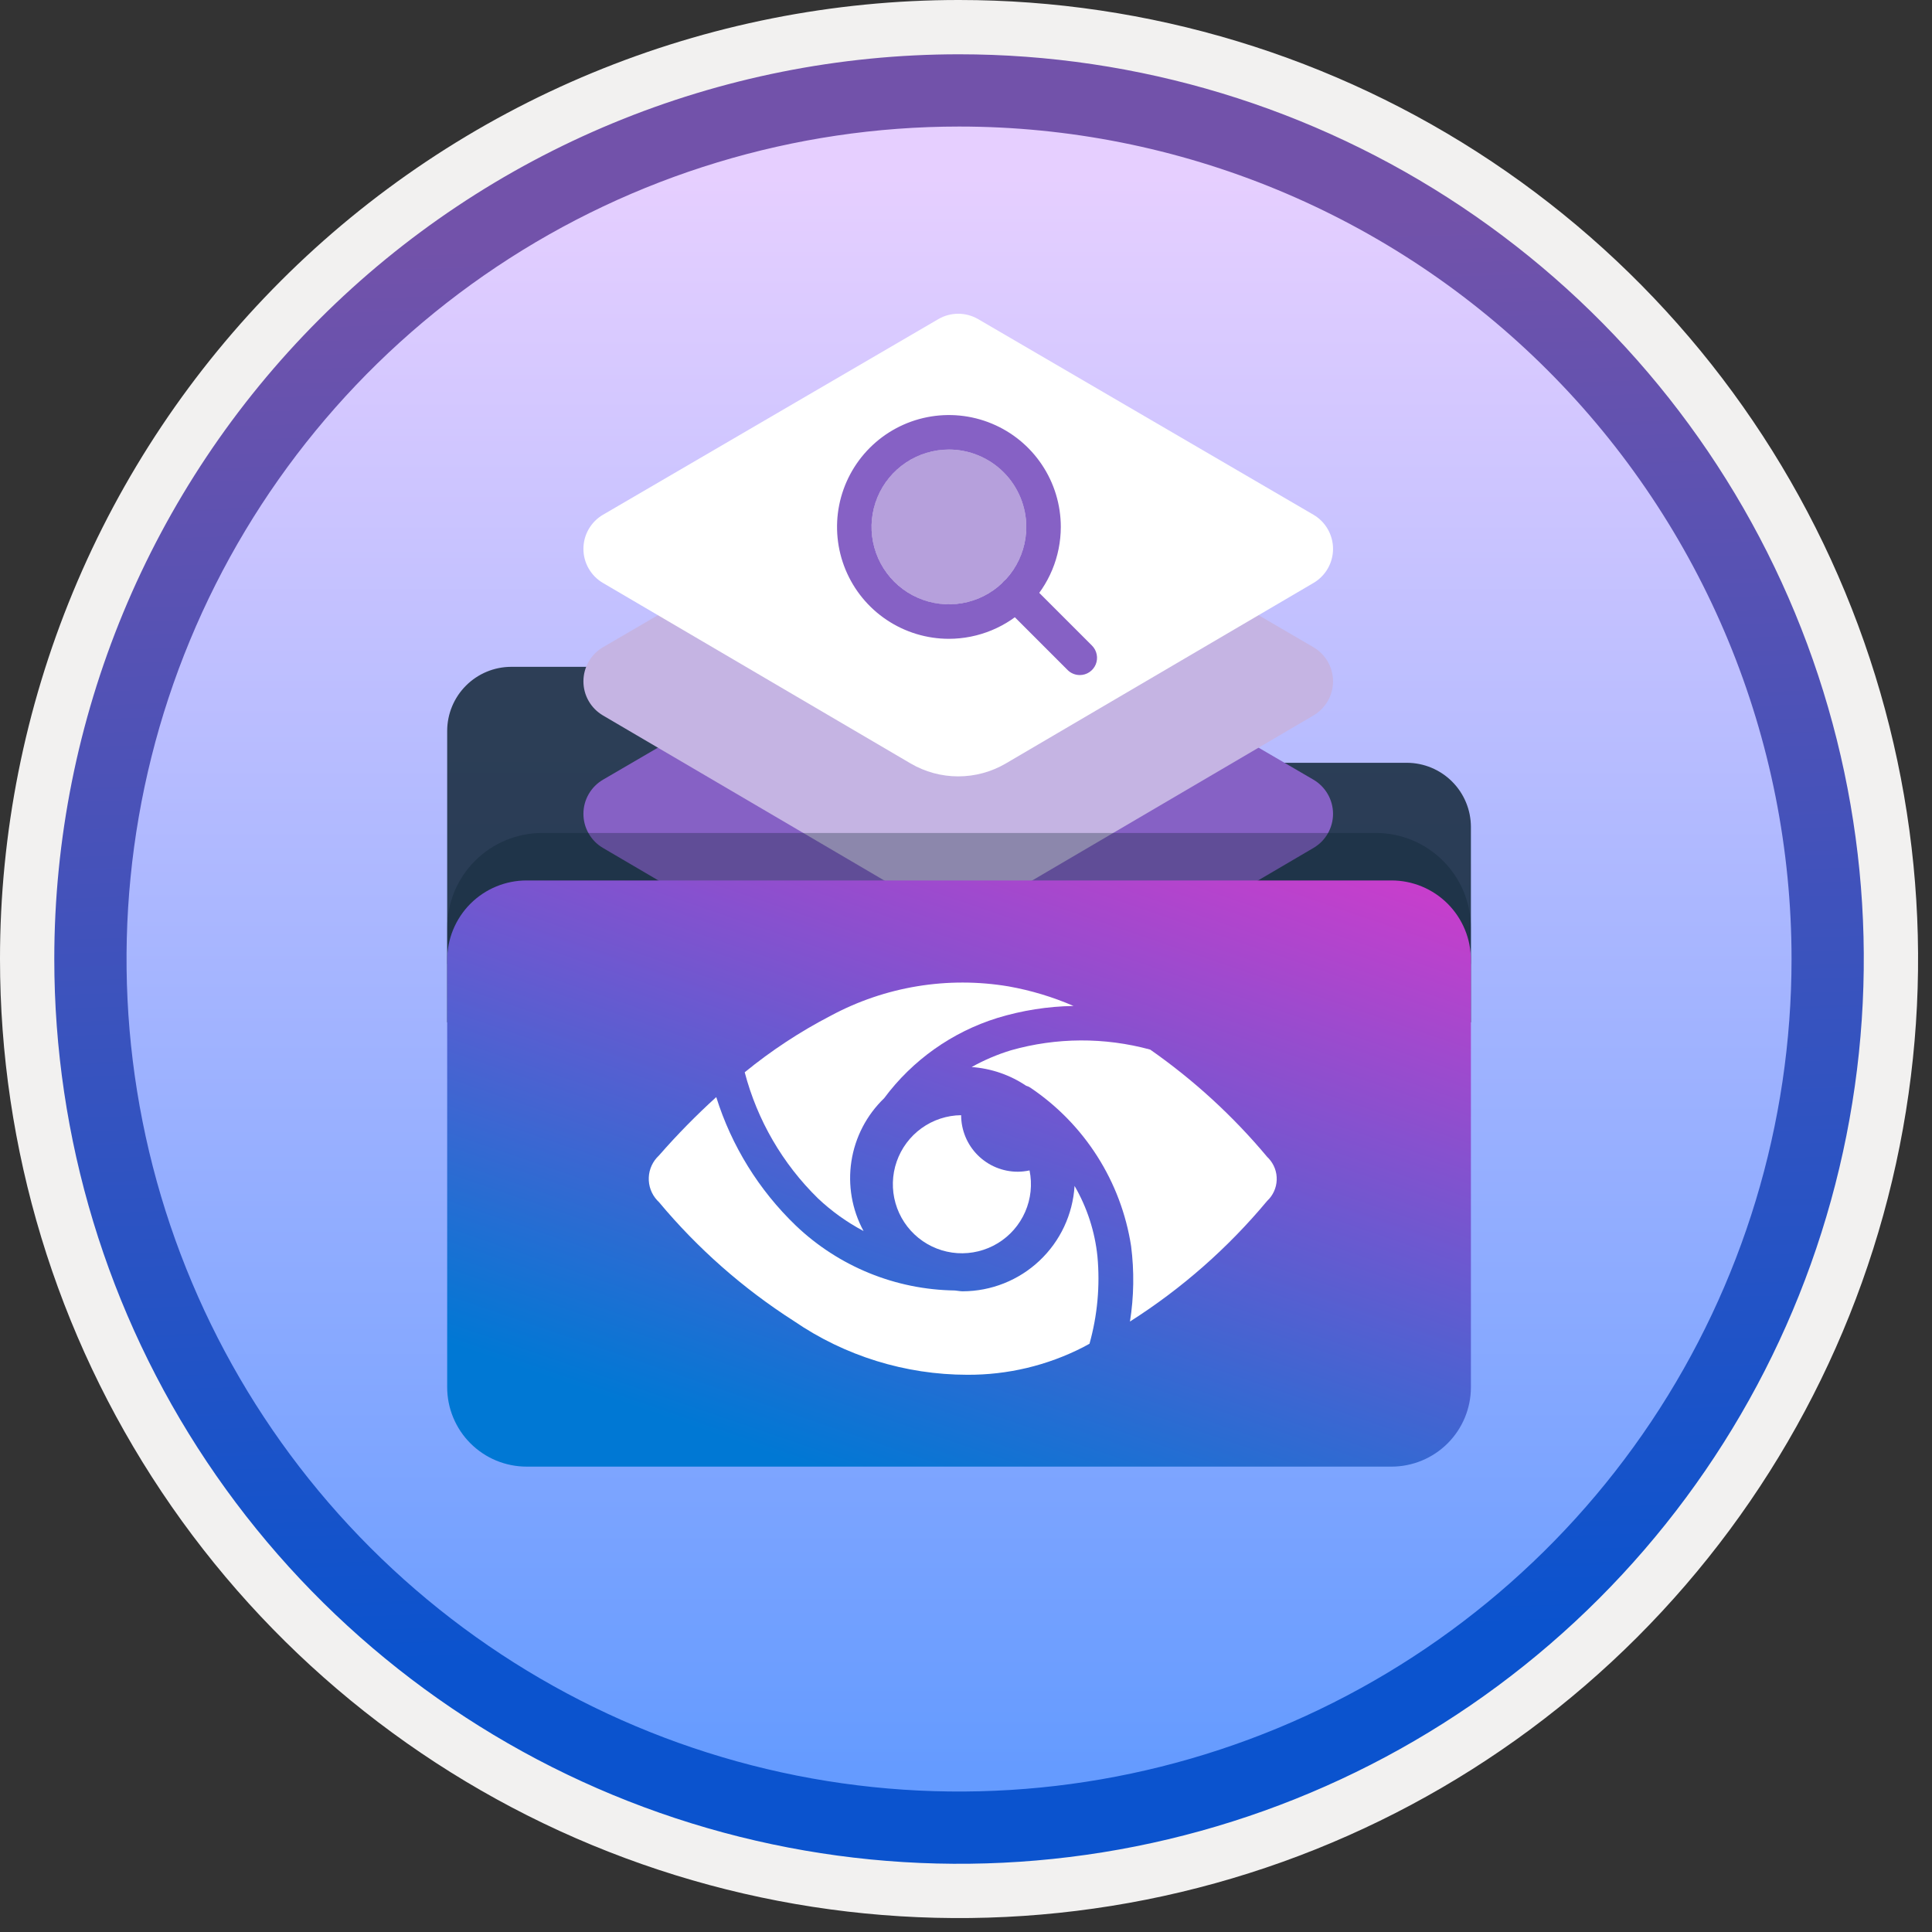 <svg width="100" height="100" viewBox="0 0 100 100" fill="none" xmlns="http://www.w3.org/2000/svg">
<rect x="0" y="0" width="100" height="100" fill="#333333" stroke="none"/>
<g clip-path="url(#clip0_1362_717)">
<path d="M47.17 96.386C38.133 95.909 29.429 92.822 22.11 87.5C14.791 82.178 9.171 74.849 5.931 66.4C2.691 57.951 1.97 48.743 3.854 39.892C5.738 31.042 10.148 22.927 16.548 16.53C22.949 10.133 31.066 5.728 39.918 3.849C48.77 1.969 57.977 2.696 66.424 5.941C74.872 9.185 82.198 14.809 87.516 22.131C92.834 29.453 95.915 38.159 96.388 47.196C96.703 53.742 95.645 60.281 93.283 66.394C90.921 72.506 87.306 78.057 82.671 82.69C78.036 87.322 72.483 90.934 66.369 93.293C60.255 95.651 53.715 96.705 47.17 96.386V96.386Z" fill="url(#paint0_linear_1362_717)"/>
<path fill-rule="evenodd" clip-rule="evenodd" d="M95.54 49.64C95.54 58.718 92.848 67.592 87.805 75.141C82.761 82.689 75.592 88.572 67.205 92.046C58.818 95.52 49.589 96.429 40.685 94.658C31.782 92.887 23.603 88.515 17.184 82.096C10.765 75.677 6.393 67.498 4.622 58.594C2.851 49.691 3.76 40.462 7.234 32.075C10.708 23.688 16.591 16.519 24.139 11.475C31.688 6.432 40.562 3.74 49.64 3.74C55.668 3.74 61.636 4.927 67.205 7.234C72.774 9.54 77.834 12.921 82.096 17.184C86.358 21.446 89.739 26.506 92.046 32.075C94.353 37.644 95.54 43.612 95.54 49.64V49.64ZM49.64 -0C59.458 -0 69.055 2.911 77.219 8.366C85.382 13.82 91.744 21.573 95.501 30.643C99.258 39.714 100.242 49.695 98.326 59.324C96.411 68.953 91.683 77.798 84.741 84.741C77.799 91.683 68.954 96.411 59.324 98.326C49.695 100.241 39.714 99.258 30.644 95.501C21.573 91.744 13.82 85.382 8.366 77.218C2.911 69.055 -3.61668e-06 59.458 3.3895e-07 49.64C-0.001 43.121 1.283 36.666 3.777 30.643C6.271 24.62 9.928 19.147 14.537 14.537C19.147 9.928 24.62 6.271 30.643 3.777C36.666 1.283 43.121 -0.001 49.64 -0V-0Z" fill="#F2F1F0"/>
<path fill-rule="evenodd" clip-rule="evenodd" d="M92.73 49.64C92.73 58.162 90.203 66.493 85.468 73.579C80.733 80.665 74.003 86.188 66.13 89.45C58.256 92.711 49.592 93.564 41.233 91.902C32.875 90.239 25.197 86.135 19.171 80.109C13.144 74.083 9.04 66.405 7.378 58.046C5.715 49.688 6.568 41.023 9.83 33.15C13.091 25.276 18.614 18.546 25.7 13.812C32.786 9.077 41.117 6.55 49.64 6.55C55.299 6.549 60.902 7.664 66.13 9.829C71.358 11.994 76.109 15.168 80.11 19.17C84.111 23.171 87.285 27.921 89.451 33.149C91.616 38.377 92.73 43.981 92.73 49.64ZM49.64 2.81C58.902 2.81 67.956 5.556 75.657 10.702C83.358 15.848 89.361 23.162 92.905 31.719C96.45 40.276 97.377 49.692 95.57 58.776C93.763 67.86 89.303 76.204 82.754 82.754C76.204 89.303 67.86 93.763 58.776 95.57C49.692 97.377 40.276 96.449 31.719 92.905C23.162 89.361 15.848 83.358 10.702 75.657C5.556 67.956 2.81 58.902 2.81 49.64C2.811 37.22 7.745 25.309 16.527 16.527C25.309 7.745 37.22 2.811 49.64 2.81V2.81Z" fill="url(#paint1_linear_1362_717)"/>
<path opacity="0.8" d="M41.945 34.515H26.458C25.58 34.517 24.739 34.867 24.119 35.488C23.498 36.108 23.149 36.949 23.146 37.827V52.916H76.134V42.794C76.131 41.917 75.782 41.076 75.161 40.455C74.541 39.835 73.7 39.485 72.822 39.482H47.984L45.06 35.974C44.68 35.517 44.203 35.15 43.665 34.898C43.127 34.645 42.539 34.515 41.945 34.515V34.515Z" fill="#091F2C"/>
<path d="M67.987 43.888L52.064 53.23C51.316 53.669 50.465 53.9 49.598 53.9C48.731 53.9 47.879 53.669 47.131 53.23L31.208 43.888C30.9 43.708 30.645 43.45 30.468 43.139C30.29 42.829 30.197 42.478 30.198 42.121C30.198 41.764 30.292 41.413 30.47 41.104C30.648 40.794 30.904 40.536 31.213 40.356L48.567 30.233C48.88 30.051 49.236 29.955 49.598 29.955C49.96 29.955 50.316 30.051 50.629 30.233L67.983 40.356C68.291 40.536 68.547 40.794 68.725 41.104C68.903 41.413 68.997 41.764 68.998 42.121C68.998 42.478 68.905 42.829 68.728 43.139C68.551 43.45 68.295 43.708 67.987 43.888V43.888Z" fill="#8661C5"/>
<path d="M67.987 37.031L52.064 46.372C51.316 46.811 50.465 47.042 49.598 47.042C48.731 47.042 47.879 46.811 47.131 46.372L31.208 37.031C30.9 36.85 30.645 36.592 30.468 36.282C30.29 35.972 30.197 35.621 30.198 35.264C30.198 34.907 30.292 34.556 30.47 34.246C30.648 33.937 30.904 33.679 31.213 33.499L48.567 23.376C48.88 23.193 49.236 23.097 49.598 23.097C49.96 23.097 50.316 23.193 50.629 23.376L67.983 33.499C68.291 33.679 68.547 33.937 68.725 34.246C68.903 34.556 68.997 34.907 68.998 35.264C68.998 35.621 68.905 35.972 68.728 36.282C68.55 36.592 68.295 36.85 67.987 37.031V37.031Z" fill="#C5B4E3"/>
<path d="M67.987 30.173L52.064 39.515C51.316 39.954 50.465 40.185 49.598 40.185C48.731 40.185 47.879 39.954 47.131 39.515L31.208 30.173C30.9 29.993 30.645 29.734 30.468 29.424C30.29 29.114 30.197 28.763 30.198 28.406C30.198 28.049 30.292 27.698 30.47 27.389C30.648 27.079 30.904 26.821 31.213 26.642L48.567 16.518C48.88 16.336 49.236 16.239 49.598 16.239C49.96 16.239 50.316 16.336 50.629 16.518L67.983 26.642C68.291 26.821 68.547 27.079 68.725 27.389C68.903 27.698 68.997 28.049 68.998 28.406C68.998 28.763 68.905 29.114 68.728 29.424C68.55 29.734 68.295 29.993 67.987 30.173V30.173Z" fill="white"/>
<path opacity="0.3" d="M28.067 43.114H71.213C72.518 43.114 73.769 43.632 74.692 44.555C75.615 45.478 76.134 46.73 76.134 48.035V49.894H23.146V48.035C23.146 46.73 23.665 45.478 24.587 44.555C25.51 43.632 26.762 43.114 28.067 43.114V43.114Z" fill="#091F2C"/>
<path d="M76.134 49.684V71.8C76.134 72.89 75.701 73.936 74.93 74.707C74.159 75.478 73.113 75.912 72.022 75.912H27.258C26.718 75.912 26.183 75.805 25.684 75.599C25.185 75.392 24.732 75.089 24.35 74.707C23.968 74.326 23.666 73.872 23.459 73.373C23.252 72.874 23.146 72.34 23.146 71.8V49.684C23.146 49.144 23.252 48.609 23.459 48.11C23.666 47.611 23.968 47.158 24.35 46.776C24.732 46.394 25.185 46.091 25.684 45.885C26.183 45.678 26.718 45.572 27.258 45.572H72.022C72.562 45.572 73.097 45.678 73.596 45.885C74.094 46.091 74.548 46.394 74.93 46.776C75.311 47.158 75.614 47.611 75.821 48.11C76.028 48.609 76.134 49.144 76.134 49.684V49.684Z" fill="url(#paint2_linear_1362_717)"/>
<path d="M52.677 60.648C51.901 60.648 51.157 60.34 50.607 59.791C50.058 59.243 49.749 58.498 49.748 57.722C49.012 57.73 48.297 57.965 47.7 58.395C47.103 58.825 46.653 59.429 46.412 60.124C46.17 60.819 46.15 61.572 46.352 62.279C46.555 62.987 46.971 63.614 47.543 64.077C48.116 64.539 48.817 64.813 49.551 64.862C50.285 64.91 51.017 64.731 51.645 64.349C52.274 63.967 52.769 63.4 53.063 62.725C53.358 62.051 53.437 61.302 53.289 60.581C53.088 60.624 52.883 60.647 52.677 60.648V60.648Z" fill="white"/>
<path d="M56.804 65.038C56.673 63.749 56.269 62.503 55.619 61.383C55.528 62.858 54.879 64.242 53.803 65.255C52.728 66.268 51.307 66.834 49.829 66.837C49.69 66.837 49.56 66.806 49.425 66.795C46.355 66.754 43.414 65.555 41.192 63.436C39.282 61.601 37.865 59.313 37.073 56.785C36.027 57.735 35.037 58.744 34.108 59.808C33.788 60.103 33.598 60.514 33.581 60.949C33.563 61.384 33.719 61.808 34.015 62.128C34.044 62.16 34.075 62.191 34.108 62.221C36.106 64.617 38.461 66.693 41.089 68.375C43.732 70.186 46.862 71.156 50.066 71.158C52.149 71.17 54.204 70.681 56.058 69.733C56.175 69.679 56.276 69.607 56.392 69.552C56.803 68.085 56.943 66.555 56.804 65.038Z" fill="white"/>
<path d="M44.697 63.718C44.097 62.613 43.877 61.342 44.07 60.1C44.263 58.858 44.858 57.714 45.764 56.843C47.228 54.872 49.28 53.418 51.624 52.689C52.902 52.299 54.229 52.09 55.565 52.068C54.49 51.602 53.364 51.263 52.211 51.057C49.053 50.525 45.808 51.061 42.989 52.579C41.411 53.397 39.922 54.377 38.546 55.501C39.196 57.98 40.507 60.237 42.339 62.029C43.045 62.696 43.839 63.264 44.697 63.718V63.718Z" fill="white"/>
<path d="M65.595 59.888C63.83 57.774 61.792 55.904 59.534 54.327C57.173 53.683 54.681 53.695 52.327 54.363C51.62 54.579 50.937 54.869 50.292 55.23C51.3 55.301 52.273 55.635 53.112 56.198C53.188 56.22 53.26 56.252 53.326 56.294C54.715 57.227 55.897 58.438 56.795 59.85C57.694 61.262 58.29 62.846 58.546 64.5C58.712 65.797 58.692 67.111 58.487 68.402C61.163 66.701 63.558 64.595 65.587 62.159C65.889 61.878 66.067 61.488 66.082 61.075C66.097 60.663 65.947 60.261 65.666 59.959C65.643 59.935 65.619 59.911 65.595 59.888Z" fill="white"/>
<path d="M49.116 33.065C47.971 33.065 46.851 32.725 45.899 32.089C44.946 31.453 44.204 30.548 43.766 29.49C43.328 28.432 43.213 27.267 43.436 26.144C43.66 25.021 44.211 23.989 45.021 23.179C45.831 22.369 46.863 21.817 47.986 21.594C49.11 21.371 50.274 21.485 51.332 21.924C52.391 22.362 53.295 23.104 53.931 24.057C54.568 25.009 54.907 26.129 54.907 27.274C54.906 28.809 54.295 30.281 53.209 31.367C52.123 32.453 50.651 33.063 49.116 33.065V33.065ZM49.116 23.269C48.324 23.269 47.55 23.504 46.891 23.944C46.233 24.384 45.719 25.01 45.416 25.741C45.113 26.473 45.034 27.278 45.188 28.055C45.343 28.832 45.724 29.546 46.284 30.106C46.844 30.666 47.558 31.047 48.335 31.202C49.112 31.356 49.917 31.277 50.649 30.974C51.38 30.671 52.006 30.157 52.446 29.499C52.886 28.84 53.121 28.066 53.121 27.274C53.12 26.212 52.697 25.194 51.947 24.444C51.196 23.693 50.178 23.27 49.116 23.269V23.269Z" fill="#8661C5"/>
<path d="M55.89 34.941C55.772 34.941 55.656 34.918 55.548 34.873C55.439 34.828 55.341 34.763 55.258 34.679L51.948 31.369C51.78 31.202 51.686 30.974 51.686 30.738C51.686 30.501 51.78 30.274 51.948 30.106C52.115 29.939 52.343 29.845 52.579 29.845C52.816 29.845 53.043 29.939 53.211 30.106L56.521 33.416C56.646 33.541 56.731 33.701 56.765 33.874C56.8 34.047 56.782 34.227 56.715 34.39C56.647 34.553 56.533 34.692 56.386 34.791C56.239 34.889 56.066 34.941 55.89 34.941V34.941Z" fill="#8661C5"/>
<path opacity="0.6" d="M49.116 31.279C51.328 31.279 53.121 29.486 53.121 27.274C53.121 25.062 51.328 23.269 49.116 23.269C46.904 23.269 45.111 25.062 45.111 27.274C45.111 29.486 46.904 31.279 49.116 31.279Z" fill="#8661C5"/>
</g>
<defs>
<linearGradient id="paint0_linear_1362_717" x1="49.64" y1="91.471" x2="49.64" y2="9.099" gradientUnits="userSpaceOnUse">
<stop stop-color="#659BFF"/>
<stop offset="1" stop-color="#E6CFFF"/>
</linearGradient>
<linearGradient id="paint1_linear_1362_717" x1="50.801" y1="85.092" x2="48.407" y2="12.003" gradientUnits="userSpaceOnUse">
<stop stop-color="#0B53CE"/>
<stop offset="1" stop-color="#7252AA"/>
</linearGradient>
<linearGradient id="paint2_linear_1362_717" x1="44.154" y1="76.729" x2="56.672" y2="40.25" gradientUnits="userSpaceOnUse">
<stop stop-color="#0078D4"/>
<stop offset="1" stop-color="#C73ECC"/>
</linearGradient>
<clipPath id="clip0_1362_717">
<rect width="99.28" height="99.28" fill="white"/>
</clipPath>
</defs>
</svg>
